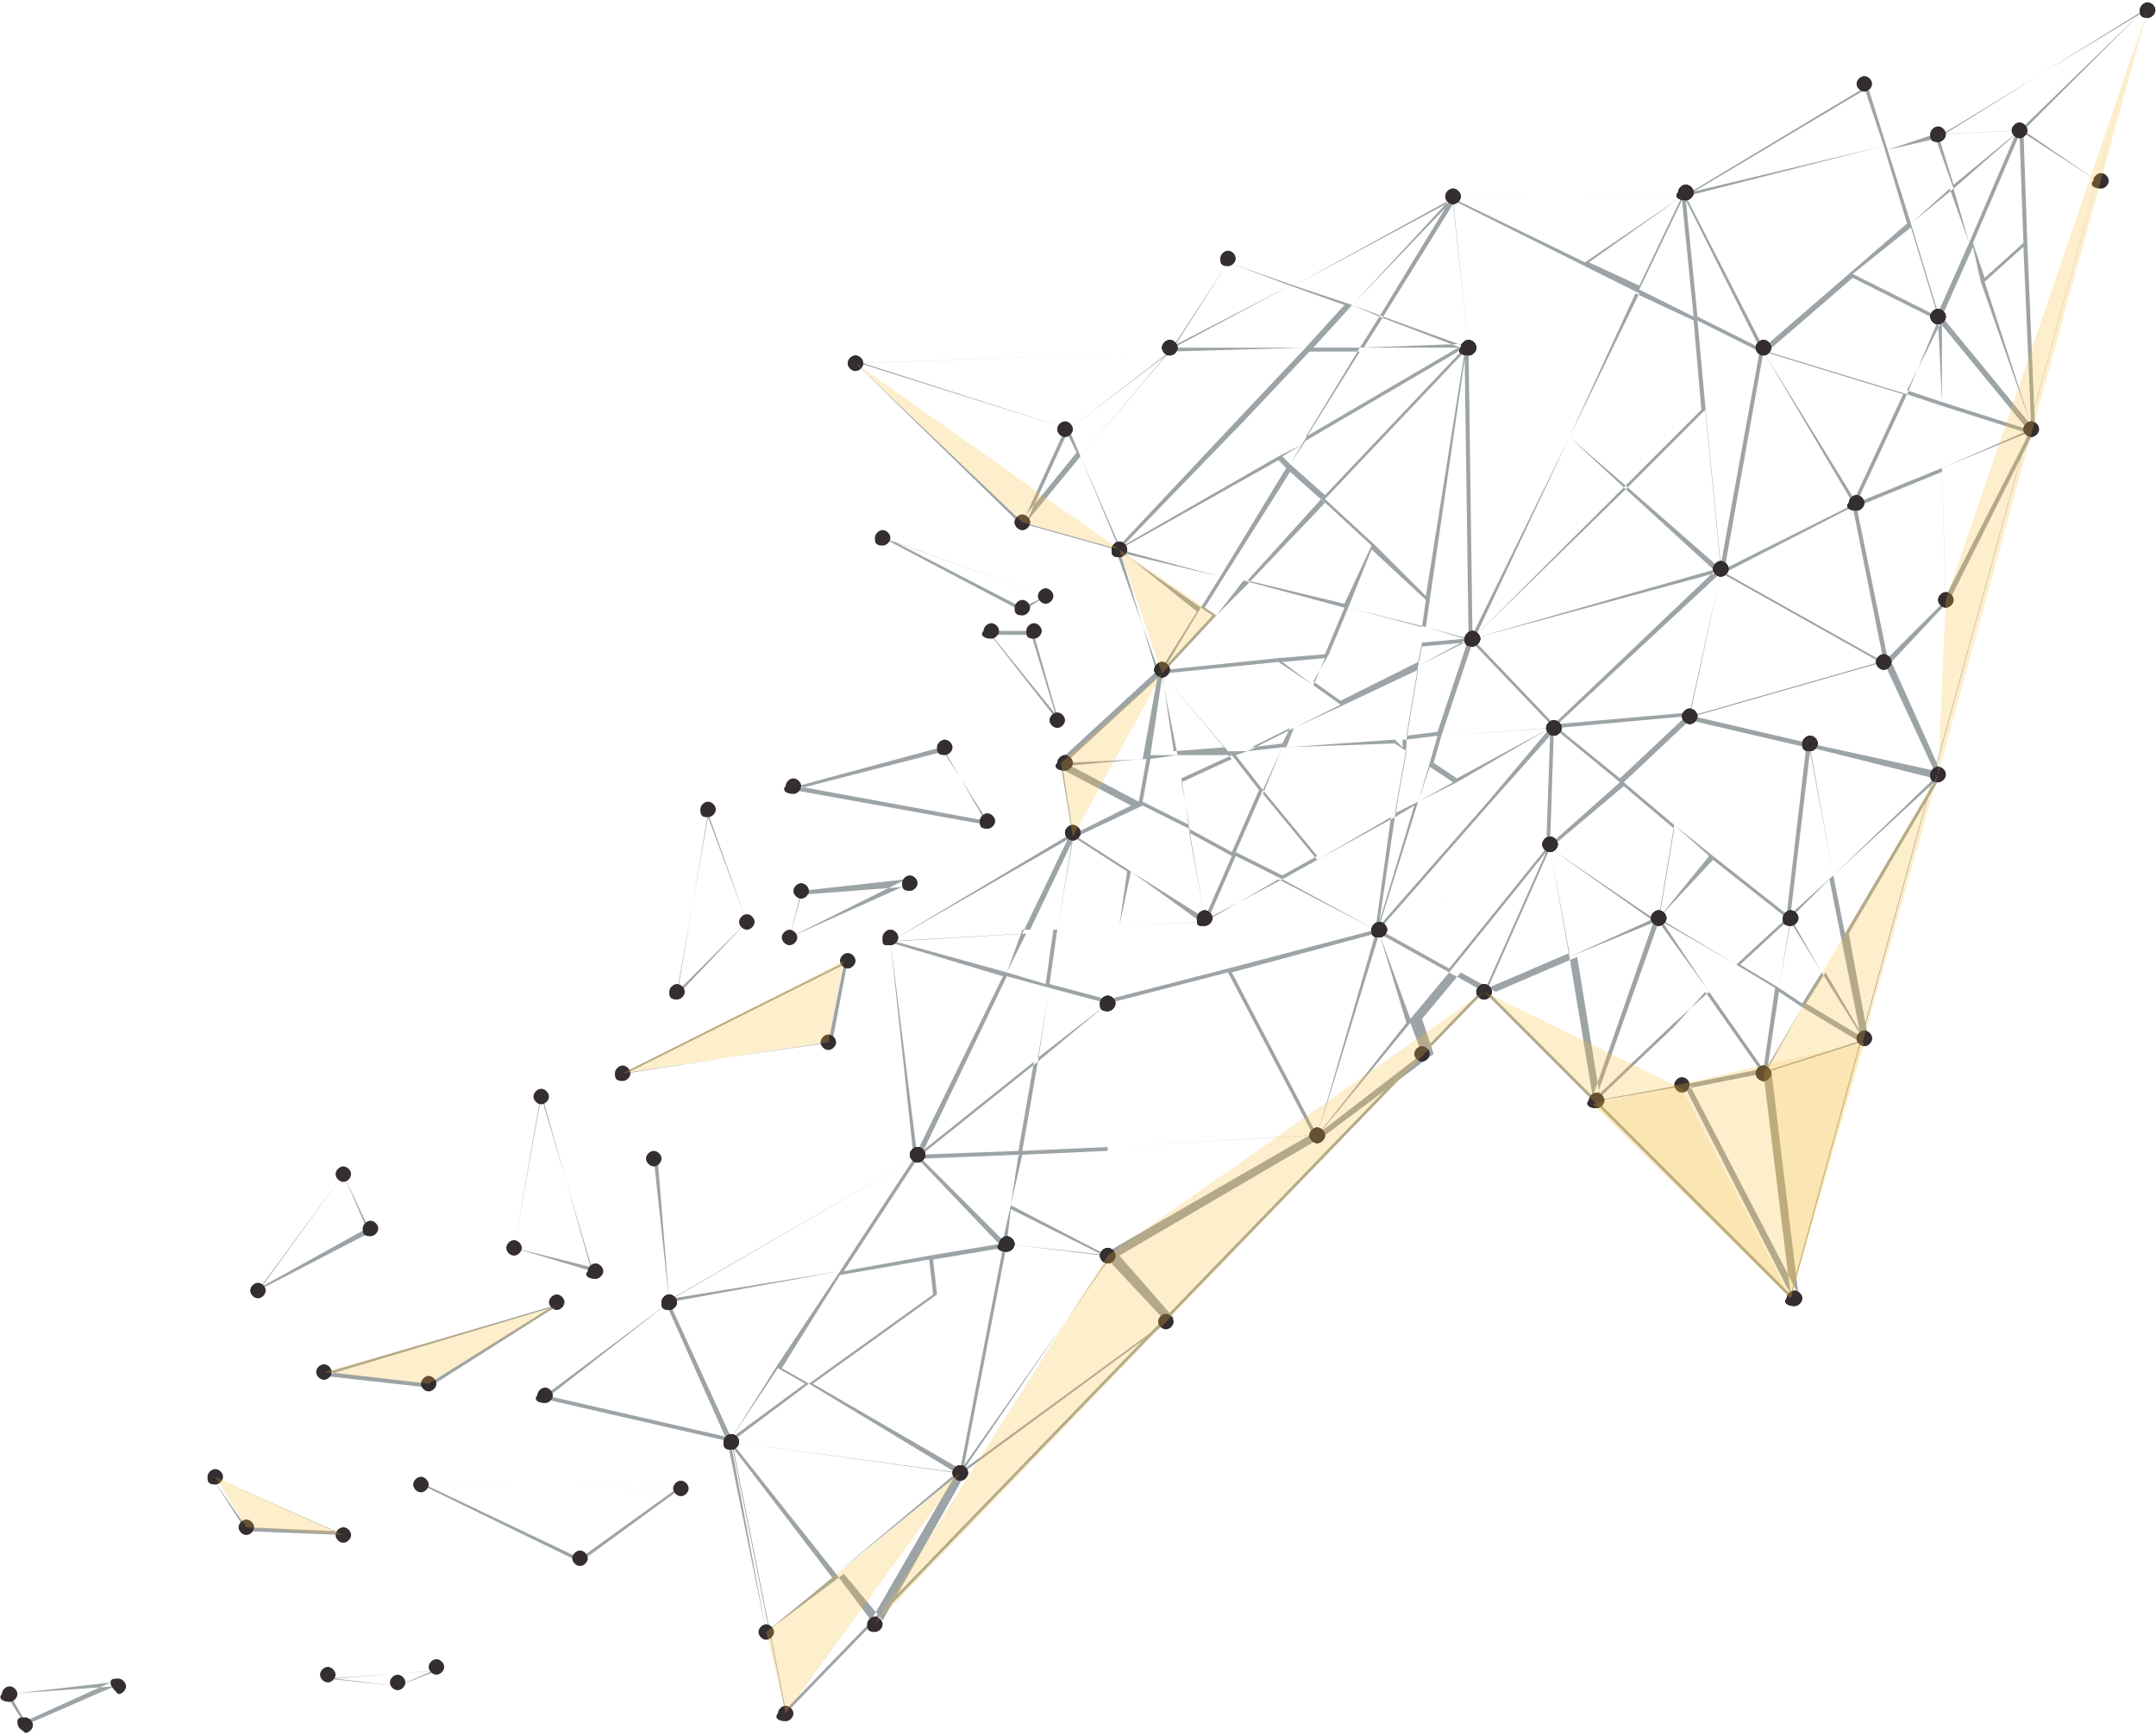 <svg xmlns="http://www.w3.org/2000/svg" fill="none" viewBox="0 0 426 343"><path d="M155.241 338.567c-.766 0 0 0 0 0-.766 0-.766 0 0 0L144.508 284.9l-36.8-8.433 24.533-19.167-3.066-28.367h51.366l-4.6-42.933 36.034-20.7-2.3-13.8 19.166-17.633-7.666-25.3-19.167-5.367-32.967-31.433L423.575 2l-69.767 254.533-60.567-60.566-138 142.6ZM107.708 275.7l36.8 8.433 10.733 53.667 138-142.6 60.567 60.567L423.575 2 169.041 71.767l32.2 31.433 19.167 5.367 8.433 23.766-19.166 17.634 2.3 14.566L175.941 186l5.367 42.933h-51.367l2.3 28.367-24.533 18.4Z" fill="#9DA4A7"/><path d="m151.405 322.467-7.666-37.567-12.267-27.6 49.067-28.367 17.633-36.033-23-6.9 26.833-1.533 9.2-19.167 12.267-6.133-14.567-7.667 16.867-1.533 3.067-16.867 7.666-12.267-15.333-12.266-7.667-18.4-10.733 13.033 8.433-18.4-41.4-13.033 61.334-2.3 11.5-17.634 13.033 4.6 31.433-16.866 46-.767 36.034-21.467 3.833 12.267 9.967-2.3L423.572 2l-24.533 23.767 15.333 9.966L400.572 48l1.533 36.8-16.866 33.733-11.5 12.267 9.966 22.233-18.4 31.434 3.834 20.7-19.167 6.133 5.367 44.467-21.467-41.4-17.633 3.066-4.6-28.366-16.1 6.9-6.9-3.834-7.667 9.2 2.3 6.9-21.467 16.1-40.633 23.767 10.733 12.267-40.633 29.9-16.867 29.9-7.666-9.2-15.334 11.5Zm-6.9-36.8 6.9 36.8 13.034-10.734-19.934-26.066Zm20.7 25.3 6.9 9.2 16.867-29.134-23.767 19.934Zm-20.7-26.067 20.7 26.067 24.534-19.934-45.234-6.133Zm0 0 44.467 6.133-29.133-17.633-15.334 11.5Zm16.1-11.5 29.134 16.867-4.6-34.5-24.534 17.633Zm58.267-24.533-28.367 41.4 39.867-29.134-11.5-12.266Zm-19.933-3.067-8.434 43.7 29.134-41.4-20.7-2.3Zm-13.8 9.967 4.6 34.5 8.433-43.7-13.033 9.2Zm-52.9 1.533 12.266 26.833 9.2-14.566-21.466-12.267Zm21.466 13.033-9.2 13.8 14.567-10.733-5.367-3.067Zm.767 0 5.367 3.067 24.533-17.633-.767-6.9-17.633 3.066-11.5 18.4ZM132.239 257.3l21.466 12.267 12.267-18.4-33.733 6.133Zm48.3-28.367-47.534 27.6 32.967-5.366 14.567-22.234Zm152.566-13.8 20.7 40.634-5.366-43.7-15.334 3.066Zm-148.733 33.734.767 6.9 13.033-9.2-13.8 2.3Zm-3.067-19.934-14.566 22.234 16.866-3.067-2.3-19.167Zm0 0 2.3 19.167 13.8-2.3-16.1-16.867Zm17.634 16.867 19.166 2.3-18.4-9.2-.766 6.9Zm.766-7.667 19.167 9.967v-20.7l-16.867.767-2.3 9.966Zm19.167-11.5v20.7l39.867-23-39.867 2.3Zm-36.8 2.3 16.1 16.1 1.533-6.9-17.633-9.2Zm0 0 17.633 9.2 1.534-9.966-19.167.766Zm22.233-19.166-23 18.4 19.934-.767 3.066-17.633Zm-5.366-16.867-16.867 35.267 23-18.4 2.3-14.567-8.433-2.3Zm6.133 16.867-3.067 17.633 16.867-.767v-28.366l-13.8 11.5Zm13.8-11.5v28.366l40.633-2.3-40.633-26.066Zm24.533-6.134 16.867 32.2 11.5-39.866-28.367 7.666Zm-24.533 6.134 40.633 26.066-16.866-32.2-23.767 6.134Zm53.667-13.8-12.267 39.866 17.633-22.233-5.366-17.633Zm6.133 17.633-17.633 21.467 19.933-15.334-2.3-6.133Zm52.133.767-15.333 14.566 16.867-3.066-1.534-11.5Zm-3.066-20.7-12.267 34.5 15.333-14.567-3.066-19.933Zm-17.634 6.9 4.6 27.6 12.267-35.267-16.867 7.667Zm20.7 13.8 1.534 11.5 15.333-3.067-10.733-15.333-6.134 6.9Zm25.3-3.834-7.666 13.034 19.166-6.134-11.5-6.9Zm-18.4-3.066 10.734 15.333 2.3-16.1-7.667-4.6-5.367 5.367Zm13.8 0-2.3 15.333 6.9-12.267-4.6-3.066Zm-144.133-.767-2.3 13.8 13.8-10.733-11.5-3.067Zm149.5 3.067 11.5 6.9-7.667-13.034-3.833 6.134Zm3.067-6.134 7.666 12.267-3.833-19.167-3.833 6.9Zm-32.2-9.966 3.066 19.933 6.9-6.133-9.966-13.8Zm-55.2 2.3 6.133 16.866 7.667-9.2-13.8-7.666Zm78.966 10.733 4.6 3.067 3.834-6.134-6.134-9.966-2.3 13.033Zm-144.133-.767 11.5 3.067 2.3-14.567-12.267.767-1.533 10.733Zm13.8-11.5-2.3 14.567 23.767-6.133-4.6-9.2-16.867.766Zm107.333-.766 9.2 13.8 5.367-5.367-14.567-8.433Zm-42.166 9.966 6.9 3.834 12.266-27.6-19.166 23.766Zm19.933-24.533-12.267 27.6 16.1-6.9-3.833-20.7Zm37.567 23 7.666 4.6 2.3-13.8-9.966 9.2Zm-144.9 1.533 7.666 2.3 1.534-10.733h-6.134l-3.066 8.433ZM176.705 186l22.234 6.133 3.833-7.666L176.705 186Zm95.834-2.3 13.8 7.667 19.166-23.767-32.966 16.1Zm81.266-2.3 6.134 10.733 3.833-6.9-2.3-11.5-7.667 7.667Zm-115.766.767 4.6 9.2 29.133-7.667-19.167-9.967-14.566 8.434Zm89.7-.767 15.333 9.2 9.967-9.2-14.567-11.5-10.733 11.5Zm-21.467-13.8 3.833 21.467 16.867-6.9-20.7-14.567Zm55.967 5.367 2.3 11.5 17.633-29.9-19.933 18.4Zm-150.267-6.9-8.433 17.633h5.366l3.067-17.633Zm48.3 3.833 11.5 13.8 3.067-22.233-14.567 8.433Zm-48.3-4.6-3.067 18.4 12.267-.767 1.533-10.733-10.733-6.9Zm82.033-6.133L272.539 183.7l32.966-16.1-11.5-8.433Zm-40.633 14.566 18.4 9.967-11.5-13.8-6.9 3.833Zm26.833-15.333-7.666 24.533 21.466-24.533-6.133-3.833-7.667 3.833Zm-56.733 13.8-2.3 10.733 16.1-.766-13.8-9.967Zm52.133-10.733-3.066 20.7 6.9-23-3.834 2.3ZM223.472 172.2l14.567 9.2-3.067-17.633-9.2-4.6-2.3 13.033Zm20.7-3.067-5.367 12.267 14.567-7.667-9.2-4.6Zm62.1-1.533 21.467 14.567 3.066-18.4-9.966-8.434-14.567 12.267Zm-71.3-3.067 3.067 16.867 5.366-12.267-8.433-4.6ZM330.805 163l-3.066 18.4 9.966-12.267-6.9-6.133Zm7.667 6.133 14.567 11.5 3.833-32.966-18.4 21.466Zm19.167-20.7-3.834 32.2 8.434-7.666-4.6-24.534Zm-113.467 19.934 9.2 4.6 6.9-3.834-10.733-13.033-5.367 12.267Zm113.467-20.7 4.6 25.3 19.933-19.167-24.533-6.133Zm-144.9 17.633 10.733 6.9 2.3-13.033-13.033 6.133Zm36.8-8.433 10.733 13.033 15.333-8.433 2.3-13.034-2.3-1.533-22.233.767-3.833 9.2ZM330.805 163l7.667 6.133 18.4-21.466-23-5.367-3.067 20.7Zm-95.833.767 8.433 4.6 5.367-12.267-5.367-6.9-9.966 4.6 1.533 9.967Zm59.033-4.6 11.5 8.433.767-22.233-12.267 13.8Zm13.034-15.334-.767 23 13.8-12.266-13.033-10.734ZM225.772 158.4l9.2 4.6-1.533-8.433-7.667 3.833Zm95.067-3.833 9.966 8.433 3.067-20.7-13.033 12.267Zm-42.934-6.9-2.3 13.033 4.6-2.3 2.3-7.667-4.6-3.066Zm9.967 6.9 6.133 3.833 12.267-14.567-18.4 10.734Zm-77.433-3.834 14.566 7.667 1.534-8.433-16.1.766Zm72.066.767-2.3 6.9 6.9-3.833-4.6-3.067Zm-55.2-1.533-1.533 8.433 7.667-3.833-.767-5.367-5.367.767Zm16.867-.767 5.367 6.9 3.833-8.433-6.9.766-2.3.767Zm39.1 1.533 4.6 3.067 18.4-9.967-21.467 1.534-1.533 5.366Zm-50.6-1.533.767 5.367 9.966-4.6-.766-.767h-9.967Zm75.133-5.367 12.267 9.967 13.033-12.267-25.3 2.3Zm49.834 3.067 24.533 5.367-9.967-21.467-14.566 16.1Zm-79.734.767 4.6 3.066 1.534-5.366-6.134.766v1.534Zm-48.3-13.8-2.3 15.333h5.367l-3.067-15.333Zm13.8 14.566h2.3-2.3Zm-13.8-15.333 2.3 15.333 9.967-.766-12.267-14.567Zm0 0 13.034 15.333h3.833l9.2-4.6 3.833-8.433-6.9-4.6-23 2.3Zm25.3 10.733-7.666 3.834 6.133-.767 1.533-3.067Zm.767 0-1.533 3.834 21.466-1.534-9.966-6.9-9.967 4.6Zm19.933 2.3 1.534 1.534v-1.534h-1.534Zm59.034-4.6 23 5.367 14.566-16.1-37.566 10.733Zm-69-2.3 9.966 6.9h2.3l2.3-13.8-14.566 6.9Zm14.566-7.666-2.3 13.8 6.134-.767 6.133-18.4-9.967 5.367Zm10.734-4.6-6.134 18.4 22.234-1.534-16.1-16.866Zm49.066-13.8-32.2 29.9 26.067-2.3 6.133-27.6ZM290.939 126.2l16.1 16.867 32.2-30.667-48.3 13.8Zm-31.434 9.2-3.833 8.433 9.2-4.6-5.367-3.833Zm80.5-22.233-6.133 28.366 37.567-10.733-31.434-17.633Zm-80.5 21.466 5.367 3.834 15.333-7.667.767-3.833-18.4 2.3-3.067 5.366Zm-6.133-3.833 6.133 4.6 2.3-5.367-8.433.767Zm-13.033-9.2-9.967 10.733 22.233-2.3-12.266-8.433Zm-3.067-1.533-6.9 11.5 9.2-9.967-2.3-1.533Zm43.7 7.666-.767 3.834 9.2-4.6-8.433.766Zm59.8-14.566 31.433 17.633-6.133-30.667-25.3 13.034Zm26.067-13.034 6.133 29.9 11.5-11.5-17.633-18.4Zm-126.5 21.467 12.266 8.433 9.2-.766 3.834-9.2-19.934-5.367-5.366 6.9Zm26.066-1.533-3.833 9.2 18.4-2.3.767-3.067-15.334-3.833Zm15.334 3.833-.767 3.067 8.433-.767-7.666-2.3Zm0 0 8.433 2.3-7.667-7.667-.766 5.367Zm39.1-27.6-29.9 29.9 48.3-13.033-18.4-16.867Zm-38.334 22.233 7.667 7.667-.767-55.2-6.9 47.533Zm7.667-49.833.767 56.733 19.166-39.1L290.172 68.7Zm19.933 17.633-18.4 39.1 29.9-29.133-11.5-9.967Zm-43.7 33.734 14.567 3.833.767-5.367-10.734-9.966-4.6 11.5Zm-28.366 0 2.3 1.533 6.133-6.133-4.6-1.534-3.833 6.134Zm8.433-5.367 19.167 4.6 5.366-11.5-9.966-9.2-14.567 16.1Zm-24.533-5.367 15.333 10.734 3.833-6.134-19.166-4.6Zm144.9-9.2 17.633 18.4-.767-25.3-16.866 6.9Zm16.866-7.666.767 25.3L401.339 84.8l-17.634 7.667ZM271.772 107.8l9.967 9.967 7.666-48.3-17.633 38.333Zm-29.9 6.133 4.6 1.534 15.333-16.1-6.9-6.134-13.033 20.7Zm-20.7-5.366 19.933 5.366 13.034-21.466-1.534-1.534-31.433 17.634Zm127.267-39.1-7.667 42.933 26.067-13.033-18.4-29.9ZM321.605 96.3l18.4 16.1-3.066-31.433L321.605 96.3Zm15.334-16.1 3.066 31.433 7.667-42.166L336.939 80.2Zm-123.434 9.967 7.667 17.633 9.967-38.333-17.634 20.7Zm17.634-20.7-9.967 38.333 23.767-25.3-13.8-13.033Zm14.566 13.8L221.939 107.8l30.666-17.633-6.9-6.9Zm16.1 15.333 9.967 9.2 17.633-38.333-27.6 29.133Zm-51.366-13.8-7.667 16.867 9.967-12.267-2.3-4.6Zm166.366-6.9-9.966 21.467 16.866-6.9V80.2l-6.9-2.3Zm-28.366-8.433 17.633 29.9 9.967-21.467-27.6-8.433ZM254.905 91.7l6.9 6.133 27.6-29.133-31.433 18.4-3.067 4.6Zm55.2-5.367 10.734 9.967 15.333-15.333-1.533-17.634-11.5-5.366-13.034 28.366Zm73.6-6.133v12.267l16.867-6.9-16.867-5.367Zm-130.333 9.967 1.533 1.533 2.3-3.833-3.833 2.3ZM211.205 84.8l2.3 5.367 16.867-19.934L211.205 84.8Zm34.5-1.533 6.9 6.9 4.6-2.3 11.5-18.4h-9.966l-13.034 13.8Zm23-14.567-10.733 17.633 31.433-18.4-20.7.767Zm21.467 0 19.933 17.633 13.8-28.366-10.733-5.367-23 16.1Zm93.533 10.733 16.867 5.367-17.633-21.467.766 16.1Zm-213.133-7.666L211.205 84.8l19.934-15.333-60.567 2.3Zm213.133-9.2 17.634 21.466-9.967-28.366-7.667 6.9Zm8.434-6.9 9.2 28.366-1.534-35.266-7.666 6.9Zm-161 13.8 13.8 13.033 13.033-13.8-26.833.767Zm104.266-6.134 1.534 16.867 10.733-10.733-12.267-6.134Zm41.4 13.8 6.9 2.3v-16.1l-6.9 13.8Zm-27.6-7.666 27.6 8.433 6.134-14.567-33.734 6.134Zm-94.3-13.034L231.139 68.7h26.833l7.667-8.433-10.734-3.834Zm78.2-17.633 15.334 29.9 16.866-14.567-32.2-15.333Zm32.967 16.1-16.867 14.567 33.734-6.134-16.867-8.433Zm-30.667 7.667 12.267 6.133-14.567-29.133 2.3 23Zm-92.766-10.734L231.905 68.7l23-12.267-12.266-4.6Zm24.533 8.434-7.667 8.433h9.967l3.833-6.133-6.133-2.3Zm5.367 2.3-3.834 6.133h19.934l-16.1-6.133Zm.766 0 16.867 6.133-3.067-28.367-13.8 22.234Zm13.8-23 3.067 29.133 23-16.1-26.067-13.033Zm36.8 17.633 10.734 5.367-2.3-23-8.434 17.633Zm42.167-3.067 16.867 8.434-5.367-17.634-11.5 9.2Zm11.5-9.966 5.367 17.633 6.133-13.8-3.833-10.733-7.667 6.9Zm-110.4 16.1 5.367 2.3L285.572 41.1l-18.4 19.167Zm122.667-11.5-6.134 13.8 7.667-6.9-1.533-6.9Zm-134.167 7.666 11.5 3.834 19.167-20.7-30.667 16.866Zm58.267-4.6 9.966 4.6 8.434-17.633-18.4 13.033Zm75.9-3.833 2.3 6.9 7.666-6.9-.766-21.467-9.2 21.467Zm-56.734-9.2 32.2 15.333 11.5-9.966-4.6-15.334-39.1 9.967Zm-45.233.767 25.3 12.266L332.339 38.8l-44.467.767Zm111.933-13.8L400.572 48l13.8-12.267-14.567-9.966Zm-13.8 11.5L389.072 48l9.2-21.467-12.267 10.734ZM372.972 29.6l4.6 14.567 8.433-6.9-3.833-10.734-9.2 3.067Zm-4.6-12.267-34.5 20.7 38.333-9.2-3.833-11.5Zm14.567 9.2 3.066 9.967 13.034-10.733-16.1.766Zm39.866-23.766-39.1 23.766 16.1-.766 23-23Z" fill="#9DA4A7"/><path d="M202.003 120.834c-.767 0 0 0 0 0l-27.6-14.567 32.2 11.5-4.6 3.067Zm-25.3-13.8 25.3 13.033 4.6-2.3-29.9-10.733Zm32.201 35.266-13.8-17.633h8.433l5.367 17.633c.767 0 .767 0 0 0Zm-13.033-16.867 13.033 16.1-4.6-16.1h-8.433ZM195.104 163l-38.333-6.9 29.9-7.667L195.104 163c0-.767 0-.767 0 0Zm-37.567-7.667 37.567 6.9-9.2-14.566-28.367 7.666Zm-1.53 29.9 2.3-9.2 20.7-2.3-23 11.5Zm2.3-8.434-2.3 8.434 22.233-9.967-19.933 1.533Zm-35.269 35.268c-.767 0 0 0 0 0l44.467-22.234-3.067 16.1-41.4 6.134Zm43.7-21.467-42.933 21.467 39.866-6.134 3.067-15.333Zm-49.835 60.566-15.334-4.6 5.367-30.667 9.967 35.267c.766 0 .766 0 0 0 .766 0 0 0 0 0Zm-15.334-4.6 15.334 3.833-9.967-33.733-5.367 29.9Zm-16.862 27.6-20.7-2.3 46-13.8-25.3 16.1Zm-19.934-3.067 19.934 2.3 24.533-15.333-44.467 13.033ZM50.972 255l16.867-23 5.366 11.5L50.972 255Zm16.867-23-16.1 22.233 20.7-11.5-4.6-10.733Zm-.002 71.3-19.166-.766-6.9-10.734 26.066 11.5Zm-19.166-1.533 17.633.767L41.771 291.8l6.9 9.967Zm65.936 6.9-31.434-15.334 51.367.767-19.933 14.567ZM83.94 293.333l30.667 14.567 19.166-13.8-49.833-.767ZM4.972 340.867l-3.833-6.133 21.466-1.533-17.633 7.666Zm-3.067-6.133 3.067 5.367 16.867-7.667-19.934 2.3Zm76.666-1.534-13.8-1.533 21.466-1.533-7.666 3.066Zm-12.267-1.533 12.267 1.533 6.9-3.066-19.167 1.533Zm67.47-134.934c-.767-.767 0 0 0 0l6.133-36.033 7.667 21.466-13.8 14.567Zm6.133-35.267-6.133 34.5 13.8-13.8-7.667-20.7Z" fill="#9DA4A7"/><path d="M291.701 195.967c0-.766.767-1.533 1.534-1.533.766 0 1.533.767 1.533 1.533 0 .767-.767 1.534-1.533 1.534-.767 0-1.534-.767-1.534-1.534ZM153.702 338.566c0-.766.767-1.533 1.534-1.533.766 0 1.533.767 1.533 1.533 0 .767-.767 1.534-1.533 1.534-1.534 0-2.3-.767-1.534-1.534Zm-10.73-53.666c0-.767.767-1.534 1.533-1.534.767 0 1.534.767 1.534 1.534 0 .766-.767 1.533-1.534 1.533-1.533 0-1.533-.767-1.533-1.533Zm-36.804-9.2c0-.767.766-1.533 1.533-1.533.767 0 1.533.766 1.533 1.533 0 .767-.766 1.533-1.533 1.533-1.533 0-2.3-.766-1.533-1.533Zm24.533-18.399c0-.767.767-1.534 1.534-1.534.766 0 1.533.767 1.533 1.534 0 .766-.767 1.533-1.533 1.533-1.534 0-1.534-.767-1.534-1.533Zm-3.062-28.367c0-.766.766-1.533 1.533-1.533.767 0 1.533.767 1.533 1.533 0 .767-.766 1.534-1.533 1.534-.767 0-1.533-.767-1.533-1.534Zm52.132-.767c0-.767.766-1.533 1.533-1.533.767 0 1.533.766 1.533 1.533 0 .767-.766 1.533-1.533 1.533-.767 0-1.533-.766-1.533-1.533Zm-5.368-42.934c0-.767.766-1.533 1.533-1.533.767 0 1.533.766 1.533 1.533 0 .767-.766 1.533-1.533 1.533-1.533 0-1.533 0-1.533-1.533Zm36.034-20.7c0-.766.767-1.533 1.534-1.533.766 0 1.533.767 1.533 1.533 0 .767-.767 1.534-1.533 1.534-.767 0-1.534-.767-1.534-1.534Zm-1.533-13.8c0-.767.766-1.533 1.533-1.533.767 0 1.533.766 1.533 1.533 0 .767-.766 1.533-1.533 1.533-1.533 0-2.3-.766-1.533-1.533Zm19.165-18.399c0-.767.767-1.534 1.534-1.534.766 0 1.533.767 1.533 1.534 0 .766-.767 1.533-1.533 1.533-.767 0-1.534-.767-1.534-1.533Zm-8.43-23.768c0-.766.766-1.533 1.533-1.533.767 0 1.533.767 1.533 1.533 0 .767-.766 1.534-1.533 1.534-1.533 0-1.533-.767-1.533-1.534Zm-19.167-5.366c0-.767.767-1.533 1.533-1.533.767 0 1.534.766 1.534 1.533 0 .767-.767 1.533-1.534 1.533-.766 0-1.533-.766-1.533-1.533ZM167.5 71.768c0-.767.767-1.534 1.533-1.534.767 0 1.534.767 1.534 1.534 0 .766-.767 1.533-1.534 1.533-.766 0-1.533-.767-1.533-1.533ZM422.805 2c0-.766.767-1.533 1.534-1.533.766 0 1.533.767 1.533 1.533 0 .767-.767 1.534-1.533 1.534-1.534 0-1.534-.767-1.534-1.534Zm-69.769 254.533c0-.766.766-1.533 1.533-1.533.767 0 1.533.767 1.533 1.533 0 .767-.766 1.534-1.533 1.534-1.533 0-2.3-.767-1.533-1.534Zm-94.3-32.199c0-.767.767-1.534 1.533-1.534.767 0 1.534.767 1.534 1.534 0 .766-.767 1.533-1.534 1.533-.766 0-1.533-.767-1.533-1.533Z" fill="#352E31"/><path d="M179.771 228.167c0-.767.766-1.533 1.533-1.533.767 0 1.533.766 1.533 1.533 0 .767-.766 1.533-1.533 1.533-.767 0-1.533-.766-1.533-1.533Zm8.43 62.866c0-.766.767-1.533 1.534-1.533.766 0 1.533.767 1.533 1.533 0 .767-.767 1.534-1.533 1.534-.767 0-1.534-.767-1.534-1.534Zm-16.868 29.901c0-.766.767-1.533 1.534-1.533.766 0 1.533.767 1.533 1.533 0 .767-.767 1.534-1.533 1.534-1.534 0-1.534-.767-1.534-1.534ZM142.972 284.9c0-.767.767-1.534 1.533-1.534.767 0 1.534.767 1.534 1.534 0 .766-.767 1.533-1.534 1.533-1.533 0-1.533-.767-1.533-1.533Zm6.896 37.567c0-.766.767-1.533 1.533-1.533.767 0 1.534.767 1.534 1.533 0 .767-.767 1.534-1.534 1.534-.766 0-1.533-.767-1.533-1.534Z" fill="#352E31"/><path d="M188.201 291.033c0-.766.767-1.533 1.534-1.533.766 0 1.533.767 1.533 1.533 0 .767-.767 1.534-1.533 1.534-.767 0-1.534-.767-1.534-1.534Zm40.632-29.899c0-.767.767-1.533 1.534-1.533.766 0 1.533.766 1.533 1.533 0 .767-.767 1.533-1.533 1.533-.767 0-1.534-.766-1.534-1.533Zm-11.5-13.033c0-.767.767-1.533 1.534-1.533.766 0 1.533.766 1.533 1.533 0 .767-.767 1.533-1.533 1.533-.767 0-1.534-.766-1.534-1.533Z" fill="#352E31"/><path d="M188.201 291.033c0-.766.767-1.533 1.534-1.533.766 0 1.533.767 1.533 1.533 0 .767-.767 1.534-1.533 1.534-.767 0-1.534-.767-1.534-1.534Zm9.203-45.232c0-.767.766-1.534 1.533-1.534.767 0 1.533.767 1.533 1.534 0 .766-.766 1.533-1.533 1.533-1.533 0-2.3-.767-1.533-1.533ZM142.972 284.9c0-.767.767-1.534 1.533-1.534.767 0 1.534.767 1.534 1.534 0 .766-.767 1.533-1.534 1.533-1.533 0-1.533-.767-1.533-1.533Z" fill="#352E31"/><path d="M188.201 291.033c0-.766.767-1.533 1.534-1.533.766 0 1.533.767 1.533 1.533 0 .767-.767 1.534-1.533 1.534-.767 0-1.534-.767-1.534-1.534Zm-57.5-33.732c0-.767.767-1.534 1.534-1.534.766 0 1.533.767 1.533 1.534 0 .766-.767 1.533-1.533 1.533-1.534 0-1.534-.767-1.534-1.533Zm12.271 27.599c0-.767.767-1.534 1.533-1.534.767 0 1.534.767 1.534 1.534 0 .766-.767 1.533-1.534 1.533-1.533 0-1.533-.767-1.533-1.533Zm36.799-56.733c0-.767.766-1.533 1.533-1.533.767 0 1.533.766 1.533 1.533 0 .767-.766 1.533-1.533 1.533-.767 0-1.533-.766-1.533-1.533Z" fill="#352E31"/><path d="M130.701 257.301c0-.767.767-1.534 1.534-1.534.766 0 1.533.767 1.533 1.534 0 .766-.767 1.533-1.533 1.533-1.534 0-1.534-.767-1.534-1.533Zm66.703-11.5c0-.767.766-1.534 1.533-1.534.767 0 1.533.767 1.533 1.534 0 .766-.766 1.533-1.533 1.533-1.533 0-2.3-.767-1.533-1.533Zm19.929 2.3c0-.767.767-1.533 1.534-1.533.766 0 1.533.766 1.533 1.533 0 .767-.767 1.533-1.533 1.533-.767 0-1.534-.766-1.534-1.533Zm-37.562-19.934c0-.767.766-1.533 1.533-1.533.767 0 1.533.766 1.533 1.533 0 .767-.766 1.533-1.533 1.533-.767 0-1.533-.766-1.533-1.533Z" fill="#352E31"/><path d="M197.404 245.801c0-.767.766-1.534 1.533-1.534.767 0 1.533.767 1.533 1.534 0 .766-.766 1.533-1.533 1.533-1.533 0-2.3-.767-1.533-1.533Zm13.033-81.268c0-.766.767-1.533 1.534-1.533.766 0 1.533.767 1.533 1.533 0 .767-.767 1.534-1.533 1.534-.767 0-1.534-.767-1.534-1.534Zm-30.666 63.634c0-.767.766-1.533 1.533-1.533.767 0 1.533.766 1.533 1.533 0 .767-.766 1.533-1.533 1.533-.767 0-1.533-.766-1.533-1.533Zm37.562-29.899c0-.767.767-1.534 1.534-1.534.766 0 1.533.767 1.533 1.534 0 .766-.767 1.533-1.533 1.533-1.534 0-1.534-.767-1.534-1.533Zm0 49.833c0-.767.767-1.533 1.534-1.533.766 0 1.533.766 1.533 1.533 0 .767-.767 1.533-1.533 1.533-.767 0-1.534-.766-1.534-1.533Zm41.403-23.767c0-.767.767-1.534 1.533-1.534.767 0 1.534.767 1.534 1.534 0 .766-.767 1.533-1.534 1.533-.766 0-1.533-.767-1.533-1.533ZM236.5 181.4c0-.767.767-1.534 1.533-1.534.767 0 1.534.767 1.534 1.534 0 .766-.767 1.533-1.534 1.533-1.533 0-1.533 0-1.533-1.533Zm-62.097 3.833c0-.767.766-1.533 1.533-1.533.767 0 1.533.766 1.533 1.533 0 .767-.766 1.533-1.533 1.533-1.533 0-1.533 0-1.533-1.533Z" fill="#352E31"/><path d="M217.333 198.268c0-.767.767-1.534 1.534-1.534.766 0 1.533.767 1.533 1.534 0 .766-.767 1.533-1.533 1.533-1.534 0-1.534-.767-1.534-1.533Zm41.403 26.066c0-.767.767-1.534 1.533-1.534.767 0 1.534.767 1.534 1.534 0 .766-.767 1.533-1.534 1.533-.766 0-1.533-.767-1.533-1.533Zm20.701-16.101c0-.767.767-1.533 1.534-1.533.766 0 1.533.766 1.533 1.533 0 .767-.767 1.533-1.533 1.533-.767 0-1.534-.766-1.534-1.533ZM271 183.7c0-.767.767-1.533 1.533-1.533.767 0 1.534.766 1.534 1.533 0 .767-.767 1.533-1.534 1.533-1.533 0-1.533-.766-1.533-1.533Z" fill="#352E31"/><path d="M258.736 224.334c0-.767.767-1.534 1.533-1.534.767 0 1.534.767 1.534 1.534 0 .766-.767 1.533-1.534 1.533-.766 0-1.533-.767-1.533-1.533Zm46-57.5c0-.767.767-1.534 1.533-1.534.767 0 1.534.767 1.534 1.534 0 .766-.767 1.533-1.534 1.533-.766 0-1.533-.767-1.533-1.533Zm-85.097-58.268c0-.766.766-1.533 1.533-1.533.767 0 1.533.767 1.533 1.533 0 .767-.766 1.534-1.533 1.534-1.533 0-1.533-.767-1.533-1.534Zm-10.736-23.765c0-.767.766-1.534 1.533-1.534.767 0 1.533.767 1.533 1.534 0 .766-.766 1.533-1.533 1.533-.767 0-1.533-.767-1.533-1.533ZM229.604 68.7c0-.767.767-1.533 1.533-1.533.767 0 1.534.766 1.534 1.533 0 .767-.767 1.533-1.534 1.533-.766 0-1.533-.766-1.533-1.533Zm-29.132 34.5c0-.767.767-1.533 1.533-1.533.767 0 1.534.766 1.534 1.533 0 .767-.767 1.533-1.534 1.533-.766 0-1.533-.766-1.533-1.533Z" fill="#352E31"/><path d="M208.903 84.8c0-.766.766-1.533 1.533-1.533.767 0 1.533.767 1.533 1.534 0 .766-.766 1.533-1.533 1.533-.767 0-1.533-.767-1.533-1.533ZM167.5 71.769c0-.767.767-1.534 1.533-1.534.767 0 1.534.767 1.534 1.534 0 .766-.767 1.533-1.534 1.533-.766 0-1.533-.767-1.533-1.533Zm62.104-3.068c0-.767.767-1.533 1.533-1.533.767 0 1.534.766 1.534 1.533 0 .767-.767 1.533-1.534 1.533-.766 0-1.533-.766-1.533-1.533Zm11.5-17.634c0-.766.767-1.533 1.533-1.533.767 0 1.534.767 1.534 1.533 0 .767-.767 1.534-1.534 1.534-1.533 0-1.533-.767-1.533-1.534ZM288.633 68.7c0-.767.767-1.533 1.533-1.533.767 0 1.534.766 1.534 1.533 0 .767-.767 1.533-1.534 1.533-1.533 0-2.3-.766-1.533-1.533ZM236.5 181.4c0-.767.767-1.534 1.533-1.534.767 0 1.534.767 1.534 1.534 0 .766-.767 1.533-1.534 1.533-1.533 0-1.533 0-1.533-1.533Zm69-37.566c0-.767.767-1.534 1.533-1.534.767 0 1.534.767 1.534 1.534 0 .766-.767 1.533-1.534 1.533-.766 0-1.533-.767-1.533-1.533Zm-96.596 6.899c0-.767.766-1.533 1.533-1.533.767 0 1.533.766 1.533 1.533 0 .767-.766 1.533-1.533 1.533-1.533 0-2.3-.766-1.533-1.533ZM271 183.7c0-.767.767-1.533 1.533-1.533.767 0 1.534.766 1.534 1.533 0 .767-.767 1.533-1.534 1.533-1.533 0-1.533-.766-1.533-1.533Zm-53.667 14.568c0-.767.767-1.534 1.534-1.534.766 0 1.533.767 1.533 1.534 0 .766-.767 1.533-1.533 1.533-1.534 0-1.534-.767-1.534-1.533Zm10.736-65.934c0-.767.767-1.534 1.534-1.534.766 0 1.533.767 1.533 1.534 0 .766-.767 1.533-1.533 1.533-.767 0-1.534-.767-1.534-1.533Z" fill="#352E31"/><path d="M236.5 181.4c0-.767.767-1.534 1.533-1.534.767 0 1.534.767 1.534 1.534 0 .766-.767 1.533-1.534 1.533-1.533 0-1.533 0-1.533-1.533Zm-26.063-16.867c0-.766.767-1.533 1.534-1.533.766 0 1.533.767 1.533 1.533 0 .767-.767 1.534-1.533 1.534-.767 0-1.534-.767-1.534-1.534Zm78.966-38.333c0-.767.766-1.533 1.533-1.533.767 0 1.533.766 1.533 1.533 0 .767-.766 1.533-1.533 1.533-1.533 0-1.533-.766-1.533-1.533Zm-61.334 6.134c0-.767.767-1.534 1.534-1.534.766 0 1.533.767 1.533 1.534 0 .766-.767 1.533-1.533 1.533-.767 0-1.534-.767-1.534-1.533ZM271 183.7c0-.767.767-1.533 1.533-1.533.767 0 1.534.766 1.534 1.533 0 .767-.767 1.533-1.534 1.533-1.533 0-1.533-.766-1.533-1.533Zm17.633-115c0-.767.767-1.533 1.533-1.533.767 0 1.534.766 1.534 1.533 0 .767-.767 1.533-1.534 1.533-1.533 0-2.3-.766-1.533-1.533Z" fill="#352E31"/><path d="M228.069 132.334c0-.767.767-1.534 1.534-1.534.766 0 1.533.767 1.533 1.534 0 .766-.767 1.533-1.533 1.533-.767 0-1.534-.767-1.534-1.533Zm57.5-93.533c0-.767.767-1.534 1.534-1.534.766 0 1.533.767 1.533 1.534 0 .766-.767 1.533-1.533 1.533-.767 0-1.534-.767-1.534-1.533ZM229.604 68.7c0-.767.767-1.533 1.533-1.533.767 0 1.534.766 1.534 1.533 0 .767-.767 1.533-1.534 1.533-.766 0-1.533-.766-1.533-1.533Zm-9.965 39.866c0-.766.766-1.533 1.533-1.533.767 0 1.533.767 1.533 1.533 0 .767-.766 1.534-1.533 1.534-1.533 0-1.533-.767-1.533-1.534Zm69.764 17.634c0-.767.766-1.533 1.533-1.533.767 0 1.533.766 1.533 1.533 0 .767-.766 1.533-1.533 1.533-1.533 0-1.533-.766-1.533-1.533Z" fill="#352E31"/><path d="M229.604 68.7c0-.767.767-1.533 1.533-1.533.767 0 1.534.766 1.534 1.533 0 .767-.767 1.533-1.534 1.533-.766 0-1.533-.766-1.533-1.533Zm59.029 0c0-.767.767-1.533 1.533-1.533.767 0 1.534.766 1.534 1.533 0 .767-.767 1.533-1.534 1.533-1.533 0-2.3-.766-1.533-1.533Zm-68.994 39.866c0-.766.766-1.533 1.533-1.533.767 0 1.533.767 1.533 1.533 0 .767-.766 1.534-1.533 1.534-1.533 0-1.533-.767-1.533-1.534Zm65.93-69.765c0-.767.767-1.534 1.534-1.534.766 0 1.533.767 1.533 1.534 0 .766-.767 1.533-1.533 1.533-.767 0-1.534-.767-1.534-1.533Z" fill="#352E31"/><path d="M288.633 68.7c0-.767.767-1.533 1.533-1.533.767 0 1.534.766 1.534 1.533 0 .767-.767 1.533-1.534 1.533-1.533 0-2.3-.766-1.533-1.533Zm42.937-30.667c0-.766.767-1.533 1.534-1.533.766 0 1.533.767 1.533 1.533 0 .767-.767 1.534-1.533 1.534-1.534 0-2.3-.767-1.534-1.534Zm6.902 74.367c0-.767.767-1.534 1.533-1.534.767 0 1.534.767 1.534 1.534 0 .766-.767 1.533-1.534 1.533-.766 0-1.533-.767-1.533-1.533Z" fill="#352E31"/><path d="M288.633 68.7c0-.767.767-1.533 1.533-1.533.767 0 1.534.766 1.534 1.533 0 .767-.767 1.533-1.534 1.533-1.533 0-2.3-.766-1.533-1.533Zm.77 57.5c0-.767.766-1.533 1.533-1.533.767 0 1.533.766 1.533 1.533 0 .767-.766 1.533-1.533 1.533-1.533 0-1.533-.766-1.533-1.533Zm42.167-88.167c0-.766.767-1.533 1.534-1.533.766 0 1.533.767 1.533 1.533 0 .767-.767 1.534-1.533 1.534-1.534 0-2.3-.767-1.534-1.534ZM346.903 68.7c0-.767.766-1.533 1.533-1.533.767 0 1.533.766 1.533 1.533 0 .767-.766 1.533-1.533 1.533-.767 0-1.533-.766-1.533-1.533Zm-61.334-29.9c0-.766.767-1.533 1.534-1.533.766 0 1.533.767 1.533 1.534 0 .766-.767 1.533-1.533 1.533-.767 0-1.534-.767-1.534-1.533Z" fill="#352E31"/><path d="M331.57 38.033c0-.766.767-1.533 1.534-1.533.766 0 1.533.767 1.533 1.533 0 .767-.767 1.534-1.533 1.534-1.534 0-2.3-.767-1.534-1.534Zm35.263-21.467c0-.766.767-1.533 1.534-1.533.766 0 1.533.767 1.533 1.533 0 .767-.767 1.534-1.533 1.534-.767 0-1.534-.767-1.534-1.534Zm14.57 46c0-.766.766-1.533 1.533-1.533.767 0 1.533.767 1.533 1.533 0 .767-.766 1.534-1.533 1.534-.767 0-1.533-.767-1.533-1.534Z" fill="#352E31"/><path d="M331.57 38.033c0-.766.767-1.533 1.534-1.533.766 0 1.533.767 1.533 1.533 0 .767-.767 1.534-1.533 1.534-1.534 0-2.3-.767-1.534-1.534Zm49.833-11.5c0-.766.766-1.533 1.533-1.533.767 0 1.533.767 1.533 1.533 0 .767-.766 1.534-1.533 1.534-1.533 0-1.533-.767-1.533-1.534Zm18.402 58.268c0-.767.767-1.534 1.534-1.534.766 0 1.533.767 1.533 1.534 0 .766-.767 1.533-1.533 1.533-.767 0-1.534-.767-1.534-1.533ZM346.903 68.7c0-.767.766-1.533 1.533-1.533.767 0 1.533.766 1.533 1.533 0 .767-.766 1.533-1.533 1.533-.767 0-1.533-.766-1.533-1.533ZM397.5 25.768c0-.767.767-1.534 1.533-1.534.767 0 1.534.767 1.534 1.534 0 .766-.767 1.533-1.534 1.533-.766 0-1.533-.767-1.533-1.533Z" fill="#352E31"/><path d="M381.403 26.533c0-.766.766-1.533 1.533-1.533.767 0 1.533.767 1.533 1.533 0 .767-.766 1.534-1.533 1.534-1.533 0-1.533-.767-1.533-1.534ZM422.805 2c0-.766.767-1.533 1.534-1.533.766 0 1.533.767 1.533 1.533 0 .767-.767 1.534-1.533 1.534-1.534 0-1.534-.767-1.534-1.534ZM397.5 25.768c0-.767.767-1.534 1.533-1.534.767 0 1.534.767 1.534 1.534 0 .766-.767 1.533-1.534 1.533-.766 0-1.533-.767-1.533-1.533Zm16.105 9.965c0-.767.767-1.533 1.533-1.533.767 0 1.534.766 1.534 1.533 0 .767-.767 1.533-1.534 1.533-1.533 0-2.3-.766-1.533-1.533Zm-32.202 26.833c0-.766.766-1.533 1.533-1.533.767 0 1.533.767 1.533 1.533 0 .767-.766 1.534-1.533 1.534-.767 0-1.533-.767-1.533-1.534Z" fill="#352E31"/><path d="M397.5 25.768c0-.767.767-1.534 1.533-1.534.767 0 1.534.767 1.534 1.534 0 .766-.767 1.533-1.534 1.533-.766 0-1.533-.767-1.533-1.533Zm2.305 59.033c0-.767.767-1.534 1.534-1.534.766 0 1.533.767 1.533 1.534 0 .766-.767 1.533-1.533 1.533-.767 0-1.534-.767-1.534-1.533Zm-18.402-22.235c0-.766.766-1.533 1.533-1.533.767 0 1.533.767 1.533 1.533 0 .767-.766 1.534-1.533 1.534-.767 0-1.533-.767-1.533-1.534Zm-34.5 6.134c0-.767.766-1.533 1.533-1.533.767 0 1.533.766 1.533 1.533 0 .767-.766 1.533-1.533 1.533-.767 0-1.533-.766-1.533-1.533Zm-57.5 57.5c0-.767.766-1.533 1.533-1.533.767 0 1.533.766 1.533 1.533 0 .767-.766 1.533-1.533 1.533-1.533 0-1.533-.766-1.533-1.533ZM271 183.7c0-.767.767-1.533 1.533-1.533.767 0 1.534.766 1.534 1.533 0 .767-.767 1.533-1.534 1.533-1.533 0-1.533-.766-1.533-1.533Zm20.701 12.267c0-.766.767-1.533 1.534-1.533.766 0 1.533.767 1.533 1.533 0 .767-.767 1.534-1.533 1.534-.767 0-1.534-.767-1.534-1.534Zm13.035-29.133c0-.767.767-1.534 1.533-1.534.767 0 1.534.767 1.534 1.534 0 .766-.767 1.533-1.534 1.533-.766 0-1.533-.767-1.533-1.533Z" fill="#352E31"/><path d="M271 183.7c0-.767.767-1.533 1.533-1.533.767 0 1.534.766 1.534 1.533 0 .767-.767 1.533-1.534 1.533-1.533 0-1.533-.766-1.533-1.533Zm34.5-39.866c0-.767.767-1.534 1.533-1.534.767 0 1.534.767 1.534 1.534 0 .766-.767 1.533-1.534 1.533-.766 0-1.533-.767-1.533-1.533ZM289.403 126.2c0-.767.766-1.533 1.533-1.533.767 0 1.533.766 1.533 1.533 0 .767-.766 1.533-1.533 1.533-1.533 0-1.533-.766-1.533-1.533Zm49.069-13.8c0-.767.767-1.534 1.533-1.534.767 0 1.534.767 1.534 1.534 0 .766-.767 1.533-1.534 1.533-.766 0-1.533-.767-1.533-1.533Zm8.431-43.7c0-.767.766-1.533 1.533-1.533.767 0 1.533.766 1.533 1.533 0 .767-.766 1.533-1.533 1.533-.767 0-1.533-.766-1.533-1.533ZM365.3 99.367c0-.767.766-1.534 1.533-1.534.767 0 1.533.767 1.533 1.534 0 .766-.766 1.533-1.533 1.533-1.533 0-2.3-.767-1.533-1.533ZM399.805 84.8c0-.767.767-1.534 1.534-1.534.766 0 1.533.767 1.533 1.534 0 .766-.767 1.533-1.533 1.533-.767 0-1.534-.767-1.534-1.533Zm-16.868 33.732c0-.766.767-1.533 1.534-1.533.766 0 1.533.767 1.533 1.533 0 .767-.767 1.534-1.533 1.534-.767 0-1.534-.767-1.534-1.534Zm-1.534-55.967c0-.766.766-1.533 1.533-1.533.767 0 1.533.767 1.533 1.533 0 .767-.766 1.534-1.533 1.534-.767 0-1.533-.767-1.533-1.534Z" fill="#352E31"/><path d="M365.3 99.367c0-.767.766-1.534 1.533-1.534.767 0 1.533.767 1.533 1.534 0 .766-.766 1.533-1.533 1.533-1.533 0-2.3-.767-1.533-1.533ZM338.472 112.4c0-.767.767-1.534 1.533-1.534.767 0 1.534.767 1.534 1.534 0 .766-.767 1.533-1.534 1.533-.766 0-1.533-.767-1.533-1.533Zm32.195 18.401c0-.767.766-1.534 1.533-1.534.767 0 1.533.767 1.533 1.534 0 .766-.766 1.533-1.533 1.533-.767 0-1.533-.767-1.533-1.533Z" fill="#352E31"/><path d="M365.3 99.367c0-.767.766-1.534 1.533-1.534.767 0 1.533.767 1.533 1.534 0 .766-.766 1.533-1.533 1.533-1.533 0-2.3-.767-1.533-1.533Zm17.637 19.166c0-.766.767-1.533 1.534-1.533.766 0 1.533.767 1.533 1.533 0 .767-.767 1.534-1.533 1.534-.767 0-1.534-.767-1.534-1.534Zm-12.27 12.268c0-.767.766-1.534 1.533-1.534.767 0 1.533.767 1.533 1.534 0 .766-.766 1.533-1.533 1.533-.767 0-1.533-.767-1.533-1.533Zm-38.334 10.732c0-.766.767-1.533 1.534-1.533.766 0 1.533.767 1.533 1.533 0 .767-.767 1.534-1.533 1.534-.767 0-1.534-.767-1.534-1.534Zm6.139-29.133c0-.767.767-1.534 1.533-1.534.767 0 1.534.767 1.534 1.534 0 .766-.767 1.533-1.534 1.533-.766 0-1.533-.767-1.533-1.533ZM305.5 143.834c0-.767.767-1.534 1.533-1.534.767 0 1.534.767 1.534 1.534 0 .766-.767 1.533-1.534 1.533-.766 0-1.533-.767-1.533-1.533Z" fill="#352E31"/><path d="M332.333 141.533c0-.766.767-1.533 1.534-1.533.766 0 1.533.767 1.533 1.533 0 .767-.767 1.534-1.533 1.534-.767 0-1.534-.767-1.534-1.534Zm-27.597 25.301c0-.767.767-1.534 1.533-1.534.767 0 1.534.767 1.534 1.534 0 .766-.767 1.533-1.534 1.533-.766 0-1.533-.767-1.533-1.533Zm.764-23c0-.767.767-1.534 1.533-1.534.767 0 1.534.767 1.534 1.534 0 .766-.767 1.533-1.534 1.533-.766 0-1.533-.767-1.533-1.533Zm46.771 37.566c0-.767.766-1.534 1.533-1.534.767 0 1.533.767 1.533 1.534 0 .766-.766 1.533-1.533 1.533-1.533 0-1.533-.767-1.533-1.533Zm-38.333 36.034c0-.766.767-1.533 1.534-1.533.766 0 1.533.767 1.533 1.533 0 .767-.767 1.534-1.533 1.534-1.534 0-2.3-.767-1.534-1.534Z" fill="#352E31"/><path d="M304.736 166.834c0-.767.767-1.534 1.533-1.534.767 0 1.534.767 1.534 1.534 0 .766-.767 1.533-1.534 1.533-.766 0-1.533-.767-1.533-1.533Zm21.465 14.566c0-.767.767-1.534 1.534-1.534.766 0 1.533.767 1.533 1.534 0 .766-.767 1.533-1.533 1.533-.767 0-1.534-.767-1.534-1.533Zm6.132-39.867c0-.766.767-1.533 1.534-1.533.766 0 1.533.767 1.533 1.533 0 .767-.767 1.534-1.533 1.534-.767 0-1.534-.767-1.534-1.534Zm23.771 5.367c0-.767.767-1.534 1.533-1.534.767 0 1.534.767 1.534 1.534 0 .766-.767 1.533-1.534 1.533-1.533 0-1.533-.767-1.533-1.533Zm14.563-16.099c0-.767.766-1.534 1.533-1.534.767 0 1.533.767 1.533 1.534 0 .766-.766 1.533-1.533 1.533-.767 0-1.533-.767-1.533-1.533Zm10.736 22.232c0-.766.766-1.533 1.533-1.533.767 0 1.533.767 1.533 1.533 0 .767-.766 1.534-1.533 1.534-1.533 0-1.533-.767-1.533-1.534Z" fill="#352E31"/><path d="M356.104 146.9c0-.767.767-1.534 1.533-1.534.767 0 1.534.767 1.534 1.534 0 .766-.767 1.533-1.534 1.533-1.533 0-1.533-.767-1.533-1.533Zm10.729 58.267c0-.767.767-1.533 1.534-1.533.766 0 1.533.766 1.533 1.533 0 .767-.767 1.533-1.533 1.533-.767 0-1.534-.766-1.534-1.533ZM352.271 181.4c0-.767.766-1.534 1.533-1.534.767 0 1.533.767 1.533 1.534 0 .766-.766 1.533-1.533 1.533-1.533 0-1.533-.767-1.533-1.533Zm-5.368 30.666c0-.766.766-1.533 1.533-1.533.767 0 1.533.767 1.533 1.533 0 .767-.766 1.534-1.533 1.534-.767 0-1.533-.767-1.533-1.534Zm34.5-59.033c0-.766.766-1.533 1.533-1.533.767 0 1.533.767 1.533 1.533 0 .767-.766 1.534-1.533 1.534-1.533 0-1.533-.767-1.533-1.534Z" fill="#352E31"/><path d="M352.271 181.4c0-.767.766-1.534 1.533-1.534.767 0 1.533.767 1.533 1.534 0 .766-.766 1.533-1.533 1.533-1.533 0-1.533-.767-1.533-1.533Zm3.833-34.5c0-.767.767-1.534 1.533-1.534.767 0 1.534.767 1.534 1.534 0 .766-.767 1.533-1.534 1.533-1.533 0-1.533-.767-1.533-1.533Zm-29.903 34.5c0-.767.767-1.534 1.534-1.534.766 0 1.533.767 1.533 1.534 0 .766-.767 1.533-1.533 1.533-.767 0-1.534-.767-1.534-1.533Zm40.632 23.767c0-.767.767-1.533 1.534-1.533.766 0 1.533.766 1.533 1.533 0 .767-.767 1.533-1.533 1.533-.767 0-1.534-.766-1.534-1.533Zm-19.93 6.899c0-.766.766-1.533 1.533-1.533.767 0 1.533.767 1.533 1.533 0 .767-.766 1.534-1.533 1.534-.767 0-1.533-.767-1.533-1.534Z" fill="#352E31"/><path d="M326.201 181.4c0-.767.767-1.534 1.534-1.534.766 0 1.533.767 1.533 1.534 0 .766-.767 1.533-1.533 1.533-.767 0-1.534-.767-1.534-1.533Zm4.604 32.967c0-.767.767-1.534 1.534-1.534.766 0 1.533.767 1.533 1.534 0 .766-.767 1.533-1.533 1.533-.767 0-1.534-.767-1.534-1.533Zm22.231 42.166c0-.766.766-1.533 1.533-1.533.767 0 1.533.767 1.533 1.533 0 .767-.766 1.534-1.533 1.534-1.533 0-2.3-.767-1.533-1.534Zm-6.133-44.467c0-.766.766-1.533 1.533-1.533.767 0 1.533.767 1.533 1.533 0 .767-.766 1.534-1.533 1.534-.767 0-1.533-.767-1.533-1.534Zm-32.965 5.368c0-.766.767-1.533 1.534-1.533.766 0 1.533.767 1.533 1.533 0 .767-.767 1.534-1.533 1.534-1.534 0-2.3-.767-1.534-1.534Z" fill="#352E31"/><path d="M326.201 181.4c0-.767.767-1.534 1.534-1.534.766 0 1.533.767 1.533 1.534 0 .766-.767 1.533-1.533 1.533-.767 0-1.534-.767-1.534-1.533Zm-34.5 14.567c0-.766.767-1.533 1.534-1.533.766 0 1.533.767 1.533 1.533 0 .767-.767 1.534-1.533 1.534-.767 0-1.534-.767-1.534-1.534Zm-91.229-75.901c0-.766.767-1.533 1.533-1.533.767 0 1.534.767 1.534 1.533 0 .767-.767 1.534-1.534 1.534-1.533 0-1.533-.767-1.533-1.534Zm4.597-2.298c0-.767.767-1.534 1.534-1.534.766 0 1.533.767 1.533 1.534 0 .766-.767 1.533-1.533 1.533-.767 0-1.534-.767-1.534-1.533Zm-32.201-11.5c0-.767.767-1.534 1.533-1.534.767 0 1.534.767 1.534 1.534 0 .766-.767 1.533-1.534 1.533-1.533 0-1.533-.767-1.533-1.533Zm29.903 18.399c0-.767.766-1.533 1.533-1.533.767 0 1.533.766 1.533 1.533 0 .767-.766 1.533-1.533 1.533-1.533 0-1.533-.766-1.533-1.533Zm4.597 17.634c0-.767.767-1.534 1.533-1.534.767 0 1.534.767 1.534 1.534 0 .766-.767 1.533-1.534 1.533-.766 0-1.533-.767-1.533-1.533Zm-13.034-17.634c0-.767.767-1.533 1.534-1.533.766 0 1.533.766 1.533 1.533 0 .767-.767 1.533-1.533 1.533-1.534 0-2.3-.766-1.534-1.533Zm-39.097 30.667c0-.767.767-1.534 1.533-1.534.767 0 1.534.767 1.534 1.534 0 .766-.767 1.533-1.534 1.533-1.533 0-2.3-.767-1.533-1.533Zm38.332 6.899c0-.767.767-1.533 1.534-1.533.766 0 1.533.766 1.533 1.533 0 .767-.767 1.533-1.533 1.533-1.534 0-1.534-.766-1.534-1.533Zm-8.43-14.566c0-.767.766-1.533 1.533-1.533.767 0 1.533.766 1.533 1.533 0 .767-.766 1.533-1.533 1.533-1.533 0-1.533-.766-1.533-1.533Zm-30.667 37.566c0-.767.767-1.533 1.533-1.533.767 0 1.534.766 1.534 1.533 0 .767-.767 1.533-1.534 1.533-.766 0-1.533-.766-1.533-1.533Zm2.299-9.2c0-.766.766-1.533 1.533-1.533.767 0 1.533.767 1.533 1.533 0 .767-.766 1.534-1.533 1.534-.767 0-1.533-.767-1.533-1.534Zm21.465-1.533c0-.766.767-1.533 1.533-1.533.767 0 1.534.767 1.534 1.533 0 .767-.767 1.534-1.534 1.534-1.533 0-1.533-.767-1.533-1.534ZM121.5 212.066c0-.766.767-1.533 1.533-1.533.767 0 1.534.767 1.534 1.533 0 .767-.767 1.534-1.534 1.534-1.533 0-1.533-.767-1.533-1.534Zm40.639-6.132c0-.766.766-1.533 1.533-1.533.767 0 1.533.767 1.533 1.533 0 .767-.766 1.534-1.533 1.534-.767 0-1.533-.767-1.533-1.534Zm3.833-16.1c0-.767.767-1.534 1.533-1.534.767 0 1.534.767 1.534 1.534 0 .766-.767 1.533-1.534 1.533-.766 0-1.533-.767-1.533-1.533Zm-65.937 56.732c0-.766.766-1.533 1.533-1.533.767 0 1.533.767 1.533 1.533 0 .767-.766 1.534-1.533 1.534-.767 0-1.533-.767-1.533-1.534Zm16.098 4.601c0-.767.767-1.533 1.533-1.533.767 0 1.534.766 1.534 1.533 0 .767-.767 1.533-1.534 1.533-1.533 0-2.3-.766-1.533-1.533Zm-10.73-34.5c0-.767.766-1.533 1.533-1.533.767 0 1.533.766 1.533 1.533 0 .767-.766 1.533-1.533 1.533-.767 0-1.533-.766-1.533-1.533Zm-42.931 54.434c0-.767.767-1.533 1.533-1.533.767 0 1.534.766 1.534 1.533 0 .767-.767 1.533-1.534 1.533-.766 0-1.533-.766-1.533-1.533Zm20.695 2.299c0-.767.766-1.534 1.533-1.534.767 0 1.533.767 1.533 1.534 0 .766-.766 1.533-1.533 1.533-.767 0-1.533-.767-1.533-1.533Zm25.305-16.099c0-.767.767-1.534 1.533-1.534.767 0 1.534.767 1.534 1.534 0 .766-.767 1.533-1.534 1.533-.766 0-1.533-.767-1.533-1.533ZM49.437 255c0-.766.767-1.533 1.534-1.533.766 0 1.533.767 1.533 1.533 0 .767-.767 1.534-1.533 1.534-.767 0-1.534-.767-1.534-1.534Zm22.23-12.267c0-.767.766-1.533 1.533-1.533.767 0 1.533.766 1.533 1.533 0 .767-.766 1.533-1.533 1.533-1.533 0-1.533-.766-1.533-1.533ZM66.305 232c0-.766.767-1.533 1.534-1.533.766 0 1.533.767 1.533 1.533 0 .767-.767 1.534-1.533 1.534-.767 0-1.534-.767-1.534-1.534ZM47.14 301.768c0-.767.766-1.534 1.533-1.534.767 0 1.533.767 1.533 1.534 0 .766-.766 1.533-1.533 1.533-.767 0-1.533-.767-1.533-1.533Zm19.166 1.533c0-.767.767-1.534 1.534-1.534.766 0 1.533.767 1.533 1.534 0 .766-.767 1.533-1.533 1.533-.767 0-1.534-.767-1.534-1.533ZM41 291.801c0-.767.767-1.534 1.533-1.534.767 0 1.534.767 1.534 1.534 0 .766-.767 1.533-1.534 1.533-1.533 0-1.533-.767-1.533-1.533Zm72.069 16.099c0-.767.767-1.534 1.534-1.534.766 0 1.533.767 1.533 1.534 0 .766-.767 1.533-1.533 1.533-.767 0-1.534-.767-1.534-1.533ZM133 294.101c0-.767.767-1.533 1.533-1.533.767 0 1.534.766 1.534 1.533 0 .767-.767 1.533-1.534 1.533-.766 0-1.533-.766-1.533-1.533Zm-51.361-.767c0-.767.766-1.534 1.533-1.534.767 0 1.533.767 1.533 1.534 0 .766-.766 1.533-1.533 1.533-.767 0-1.533-.767-1.533-1.533ZM3.437 340.1c0-.767.767-.767 1.534-.767.766 0 1.533.767 1.533 1.534 0 .766-.767 1.533-1.533 1.533-.767-.767-1.534-.767-1.534-2.3Zm18.396-7.667c0-.766.767-.766 1.534-.766.766 0 1.533.766 1.533 1.533 0 .767-.767 1.533-1.533 1.533-.767-.766-1.534-1.533-1.534-2.3Zm-21.464 2.3c0-.767.767-1.533 1.533-1.533.767 0 1.534.766 1.534 1.533 0 .767-.767 1.533-1.534 1.533-1.533 0-2.3-.766-1.533-1.533Zm76.666-2.299c0-.766.766-1.533 1.533-1.533.767 0 1.533.767 1.533 1.533 0 .767-.766 1.534-1.533 1.534-.767 0-1.533-.767-1.533-1.534Zm7.666-3.067c0-.767.767-1.534 1.534-1.534.766 0 1.533.767 1.533 1.534 0 .766-.767 1.533-1.533 1.533-.767 0-1.534-.767-1.534-1.533ZM63.236 330.9c0-.767.767-1.534 1.533-1.534.767 0 1.534.767 1.534 1.534 0 .766-.767 1.533-1.534 1.533-.766 0-1.533-.767-1.533-1.533Zm75.132-170.966c0-.766.767-1.533 1.533-1.533.767 0 1.534.767 1.534 1.533 0 .767-.767 1.534-1.534 1.534-.766 0-1.533 0-1.533-1.534Zm7.667 22.233c0-.767.766-1.533 1.533-1.533.767 0 1.533.766 1.533 1.533 0 .767-.766 1.533-1.533 1.533-.767 0-1.533-.766-1.533-1.533Zm-13.799 13.8c0-.766.767-1.533 1.533-1.533.767 0 1.534.767 1.534 1.533 0 .767-.767 1.534-1.534 1.534-1.533 0-1.533-.767-1.533-1.534Z" fill="#352E31"/><g fill="#F7BB33" opacity=".5"><path d="m353.804 256.533-5.367-44.467 34.5-59.033-29.133 103.5Zm-.001.001-60.567-60.567 39.1 19.167 21.467 41.4Zm-180.935 64.4 46-72.834 74.367-52.133-120.367 124.967Zm36.799-170.2 19.933-17.633-17.633 32.2-2.3-14.567Zm-86.632 61.333 43.7-22.234-3.067 16.1-40.633 6.134ZM64 271.099l46-13.033-25.3 15.333-20.7-2.3ZM42.535 291.8l25.3 11.5-19.167-1.533-6.133-9.967Zm147.201-.767-38.333 31.433 3.833 16.1 34.5-47.533ZM169.035 71.767l52.133 36.8-19.167-5.366-32.966-31.434Z" opacity=".5"/><path d="m221.167 108.566 19.166 13.033-10.733 11.5-8.433-24.533Zm132.634 147.968-39.1-38.333 53.667-12.267-14.567 50.6Zm29.136-103.501 1.534-34.5L424.337 2l-41.4 151.033Z" opacity=".5"/></g></svg>